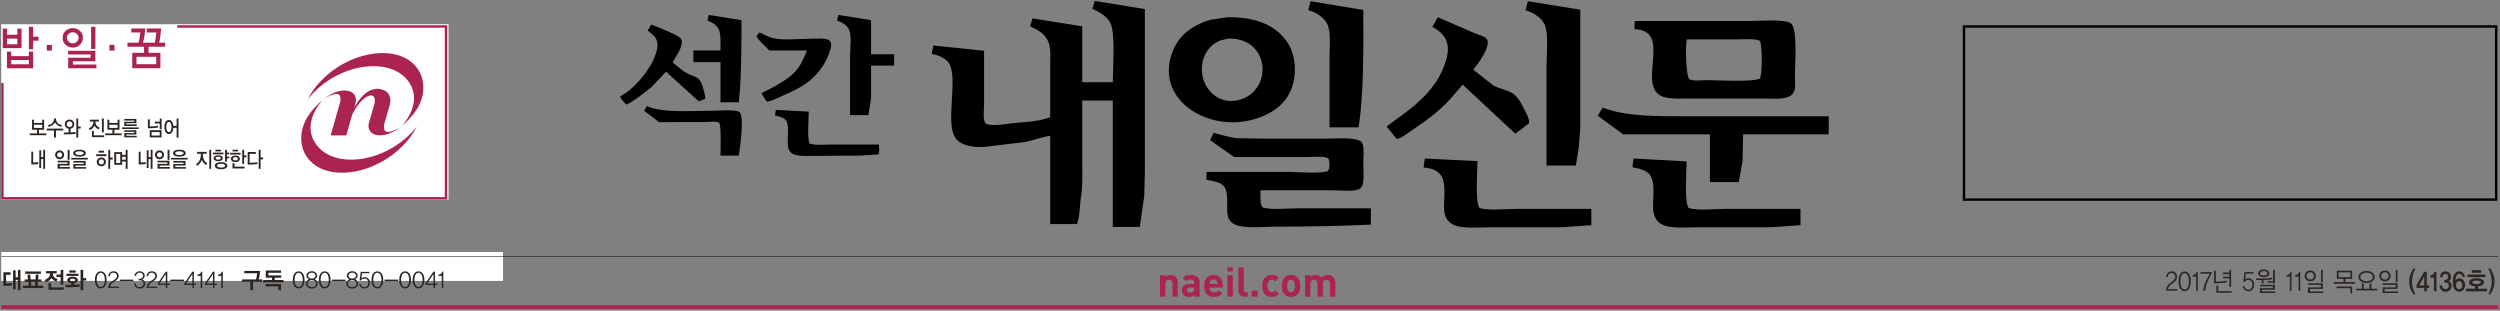 <?xml version="1.0" encoding="utf-8"?>
<!-- Generator: Adobe Illustrator 16.0.0, SVG Export Plug-In . SVG Version: 6.00 Build 0)  -->
<!DOCTYPE svg PUBLIC "-//W3C//DTD SVG 1.1//EN" "http://www.w3.org/Graphics/SVG/1.1/DTD/svg11.dtd">
<svg version="1.1" id="Layer_1" xmlns="http://www.w3.org/2000/svg" xmlns:xlink="http://www.w3.org/1999/xlink" x="0px" y="0px"
	 width="1030px" height="128px" viewBox="0 0 1030 128" enable-background="new 0 0 1030 128" xml:space="preserve">
<rect x="0" y="0" width="1030" height="128" fill="#808080" stroke="none"/>
<g>
	<defs>
		<rect id="SVGID_1_" x="-619" y="-532.55" width="2267.72" height="1190.55"/>
	</defs>
	<clipPath id="SVGID_2_">
		<use xlink:href="#SVGID_1_"  overflow="visible"/>
	</clipPath>
	<g clip-path="url(#SVGID_2_)">
		<defs>
			<rect id="SVGID_3_" x="-619" y="-532.55" width="2267.72" height="1190.55"/>
		</defs>
		<clipPath id="SVGID_4_">
			<use xlink:href="#SVGID_3_"  overflow="visible"/>
		</clipPath>
		<path clip-path="url(#SVGID_4_)" fill="#2C2623" d="M892.47,119.749c0.03-0.979,0.147-1.979,1.524-3.035l1.189-0.914
			c0.555-0.429,1.029-0.924,1.05-1.705c0.02-0.936-0.564-1.616-1.555-1.616c-1.03,0-1.535,0.802-1.545,1.693h-0.624
			c-0.021-1.155,0.732-2.376,2.208-2.376c1.437,0,2.268,1.066,2.219,2.299c-0.05,1.243-0.772,1.848-1.466,2.377l-1.159,0.88
			c-0.584,0.429-0.95,1.11-1.079,1.782h3.812v0.615H892.47z"/>
		<path clip-path="url(#SVGID_4_)" fill="#2C2623" d="M902.579,115.899c0,2.387-0.892,4.081-2.525,4.081s-2.505-1.694-2.505-4.081
			c0-2.365,0.871-4.061,2.505-4.061S902.579,113.534,902.579,115.899 M901.816,115.899c0-1.926-0.604-3.378-1.763-3.378
			c-1.139,0-1.753,1.452-1.753,3.378c0,1.947,0.614,3.399,1.753,3.399C901.213,119.299,901.816,117.847,901.816,115.899"/>
		<path clip-path="url(#SVGID_4_)" fill="#2C2623" d="M904.796,119.815v-5.83h-1.426v-0.595c0.386,0,0.723-0.11,1.089-0.385
			c0.268-0.22,0.476-0.605,0.495-1.013h0.505v7.822H904.796z"/>
		<path clip-path="url(#SVGID_4_)" fill="#2C2623" d="M911.202,112.764c-0.337,0.451-1.208,2.013-1.733,3.312
			c-0.564,1.396-0.931,2.903-0.931,3.772h-0.832c0.05-0.693,0.297-2.145,0.961-3.674c0.555-1.287,1.485-2.895,1.812-3.433h-3.883
			v-0.649h4.605V112.764z"/>
		<path clip-path="url(#SVGID_4_)" fill="#2C2623" d="M914.626,116.658c-1.029,0.044-2.397,0.044-2.466,0.044v-5.127h0.743v4.434
			c0.05,0,1.079,0.011,1.753-0.033c0.94-0.033,2.228-0.187,2.792-0.331v0.673C916.934,116.449,915.814,116.614,914.626,116.658
			 M913.15,120.608v-2.96h0.744v2.287h5.564v0.673H913.15z M918.498,118.165v-3.478h-2.684v-0.669h2.684v-1.057h-2.684v-0.672h2.684
			v-1.144h0.732v7.019H918.498z"/>
		<path clip-path="url(#SVGID_4_)" fill="#2C2623" d="M928.715,117.374c-0.05,1.705-1.169,2.65-2.327,2.65
			c-1.356,0-2.219-1.066-2.358-2.167h0.655c0.059,0.638,0.673,1.496,1.653,1.496c1.021,0,1.634-0.869,1.674-1.947
			c0.05-1.21-0.653-2.079-1.564-2.112c-0.872-0.033-1.367,0.462-1.614,0.858h-0.595l0.505-4.06h3.694v0.638l-3.14,0.011
			l-0.297,2.432c0.466-0.406,1.11-0.594,1.634-0.55C927.654,114.733,928.774,115.679,928.715,117.374"/>
		<path clip-path="url(#SVGID_4_)" fill="#2C2623" d="M932.556,115.36v1.507h-0.732v-1.496h-2.269v-0.638l3.357-0.022
			c1.02-0.022,2.822-0.187,3.258-0.286v0.66C935.517,115.206,933.615,115.36,932.556,115.36 M934.962,112.62
			c0,0.859-0.882,1.562-2.298,1.562s-2.307-0.693-2.307-1.562c0-0.847,0.901-1.595,2.307-1.595
			C934.08,111.025,934.962,111.764,934.962,112.62 M931.09,112.61c0,0.473,0.515,0.924,1.574,0.924c1.061,0,1.565-0.451,1.565-0.914
			c0-0.461-0.495-0.945-1.565-0.945C931.615,111.675,931.09,112.159,931.09,112.61 M931.12,120.718v-2.002h5.308v-0.737h-5.308
			v-0.649h6.109v2.002h-5.317v0.738h5.535v0.648H931.12z M936.517,116.867v-0.439h-2.347v-0.605h2.347v-4.676h0.743v5.721H936.517z"
			/>
		<path clip-path="url(#SVGID_4_)" fill="#2C2623" d="M943.435,119.815v-5.83h-1.426v-0.595c0.386,0,0.723-0.11,1.089-0.385
			c0.268-0.22,0.476-0.605,0.495-1.013h0.505v7.822H943.435z"/>
		<path clip-path="url(#SVGID_4_)" fill="#2C2623" d="M947.028,119.815v-5.83h-1.426v-0.595c0.386,0,0.723-0.11,1.089-0.385
			c0.268-0.22,0.476-0.605,0.495-1.013h0.505v7.822H947.028z"/>
		<path clip-path="url(#SVGID_4_)" fill="#2C2623" d="M954.138,113.677c0,1.299-1.021,2.233-2.317,2.233
			c-1.287,0-2.317-0.935-2.317-2.233c0-1.287,1.019-2.223,2.317-2.223C953.117,111.454,954.138,112.4,954.138,113.677
			 M951.82,112.181c-0.921,0-1.545,0.671-1.545,1.496s0.634,1.496,1.545,1.496c0.921,0,1.545-0.671,1.545-1.496
			C953.365,112.841,952.751,112.181,951.82,112.181 M950.869,120.718v-2.299h5.357v-1.045h-5.357v-0.628h6.12v2.3h-5.317v1.045
			h5.535v0.627H950.869z M956.247,111.146h0.731v5.115h-0.731V111.146z"/>
		<path clip-path="url(#SVGID_4_)" fill="#2C2623" d="M961.571,116.89v-0.683h3.98v-1.354h-2.792v-3.332h6.338v3.332h-2.793v1.354
			h3.981v0.683H961.571z M968.354,120.827v-2.101h-5.713v-0.683h6.457v2.783H968.354z M968.364,112.202h-4.872v1.97h4.872V112.202z"
			/>
		<path clip-path="url(#SVGID_4_)" fill="#2C2623" d="M970.679,119.64v-0.682h2.396v-2.168h0.763v2.168h2.426v-2.168h0.763v2.168
			h2.366v0.682H970.679z M975.036,116.57c-2.011,0-3.328-1.056-3.328-2.464c0-1.407,1.317-2.465,3.328-2.465
			c2.02,0,3.327,1.058,3.327,2.465C978.363,115.515,977.046,116.57,975.036,116.57 M975.036,112.346
			c-1.367,0-2.565,0.66-2.565,1.761c0,1.078,1.198,1.771,2.565,1.771c1.366,0,2.563-0.692,2.563-1.771
			C977.6,113.006,976.393,112.346,975.036,112.346"/>
		<path clip-path="url(#SVGID_4_)" fill="#2C2623" d="M984.927,113.677c0,1.299-1.021,2.233-2.317,2.233
			c-1.287,0-2.317-0.935-2.317-2.233c0-1.287,1.021-2.223,2.317-2.223S984.927,112.4,984.927,113.677 M982.609,112.181
			c-0.922,0-1.545,0.671-1.545,1.496s0.634,1.496,1.545,1.496c0.921,0,1.545-0.671,1.545-1.496
			C984.154,112.841,983.54,112.181,982.609,112.181 M981.658,120.718v-2.299h5.357v-1.045h-5.357v-0.628h6.12v2.3h-5.317v1.045
			h5.535v0.627H981.658z M987.036,111.146h0.731v5.115h-0.731V111.146z"/>
		<path clip-path="url(#SVGID_4_)" fill="#2C2623" d="M994.281,121.269c-0.684-1.156-1.713-2.916-1.713-5.293
			c0-2.365,1.029-4.158,1.713-5.312h0.871c-1.039,1.968-1.405,3.707-1.405,5.312c0,1.607,0.366,3.334,1.405,5.293H994.281z"/>
		<path clip-path="url(#SVGID_4_)" fill="#2C2623" d="M999.845,118.605v1.452h-1.039v-1.452h-3.169l0.01-1.298l3.138-5.336
			l1.061,0.011v5.589h0.94v1.034H999.845z M998.806,113.963l-0.06-0.021l-2.07,3.63h2.13V113.963z"/>
		<path clip-path="url(#SVGID_4_)" fill="#2C2623" d="M1002.785,120.014v-5.622l-1.506-0.011v-0.979
			c0.456,0,0.861-0.132,1.209-0.406c0.236-0.198,0.484-0.605,0.505-1.013h0.832l0.01,8.031H1002.785z"/>
		<path clip-path="url(#SVGID_4_)" fill="#2C2623" d="M1010.062,117.736c0,1.397-1.04,2.476-2.495,2.476
			c-1.406,0-2.466-1.165-2.446-2.597h1.01c0,0.759,0.516,1.519,1.427,1.519c0.842,0,1.347-0.639,1.356-1.408
			c0.01-0.616-0.406-1.067-0.882-1.232c-0.336-0.1-0.653-0.109-0.97-0.109v-1.023c0.355,0,0.723-0.045,0.97-0.176
			c0.427-0.231,0.684-0.605,0.684-1.145c0.01-0.605-0.406-1.211-1.169-1.211c-0.871,0-1.237,0.683-1.237,1.343h-1
			c-0.04-1.441,1.01-2.375,2.248-2.375c1.247,0,2.268,1.065,2.268,2.222c0,0.935-0.456,1.506-0.911,1.771
			C1009.627,116.251,1010.062,116.955,1010.062,117.736"/>
		<path clip-path="url(#SVGID_4_)" fill="#2C2623" d="M1015.616,117.472c0,1.529-1.04,2.729-2.407,2.729
			c-1.337,0-2.119-0.991-2.456-2.168c-0.307-1.067-0.276-3.08,0.109-4.235c0.406-1.221,1.198-2.002,2.396-2.002
			c1.259,0,2.18,1.155,2.309,2.288h-1c-0.08-0.517-0.535-1.255-1.317-1.255c-0.832,0-1.159,0.672-1.347,1.211
			c-0.188,0.518-0.218,1.023-0.208,1.363c0.426-0.45,0.94-0.702,1.684-0.682C1014.694,114.767,1015.616,115.987,1015.616,117.472
			 M1014.486,117.472c0-0.957-0.534-1.649-1.337-1.649c-0.782,0-1.308,0.692-1.308,1.649c0,0.98,0.525,1.662,1.308,1.662
			C1013.952,119.134,1014.486,118.452,1014.486,117.472"/>
		<path clip-path="url(#SVGID_4_)" fill="#2C2623" d="M1015.98,120.047v-1.111h3.743v-0.946c-1.456-0.121-2.456-0.715-2.456-1.672
			c0-1.078,1.308-1.694,3.07-1.694s3.069,0.638,3.069,1.694c0,0.957-1,1.551-2.456,1.672v0.946h3.744v1.111H1015.98z
			 M1016.644,113.094h7.368v1.089h-7.368V113.094z M1018.367,111.3h3.9v1.078h-3.9V111.3z M1020.338,115.603
			c-0.882,0-1.772,0.252-1.772,0.715c0,0.462,0.891,0.715,1.772,0.715c0.881,0,1.763-0.253,1.763-0.715
			C1022.101,115.854,1021.219,115.603,1020.338,115.603"/>
		<path clip-path="url(#SVGID_4_)" fill="#2C2623" d="M1027.763,115.976c0,2.377-1.021,4.137-1.714,5.293h-0.871
			c1.03-1.959,1.416-3.686,1.416-5.293c0-1.604-0.396-3.354-1.416-5.312h0.871C1026.741,111.817,1027.763,113.61,1027.763,115.976"
			/>
		<rect x="0.5" y="9.983" clip-path="url(#SVGID_4_)" fill="#FFFFFF" width="184.3" height="72.25"/>
		<polyline clip-path="url(#SVGID_4_)" fill="none" stroke="#AB2451" stroke-width="0.993" points="73.002,10.913 183.765,10.913 
			183.765,81.687 0.996,81.687 0.996,34.206 		"/>
		<path clip-path="url(#SVGID_4_)" fill="#AB2451" d="M8.884,19.819H1.147v-8.023h1.768v2.511h4.221v-2.511h1.748V19.819z
			 M13.656,28.118H2.855v-6.847h1.768v1.844h7.266v-1.844h1.767V28.118z M2.915,18.23h4.222v-2.335H2.915V18.23z M4.623,26.489
			h7.266v-1.765H4.623V26.489z M15.875,16.759h-2.219v3.55h-1.767V11.05h1.767v4.061h2.219V16.759z"/>
		<rect x="19.26" y="18.491" clip-path="url(#SVGID_4_)" fill="#AB2451" width="2.122" height="2.354"/>
		<path clip-path="url(#SVGID_4_)" fill="#AB2451" d="M32.895,18.486c-0.844,0.745-1.816,1.118-2.916,1.118
			c-1.086,0-2.055-0.369-2.906-1.109c-0.851-0.738-1.276-1.709-1.276-2.913c0-1.203,0.419-2.171,1.257-2.903
			c0.838-0.733,1.813-1.099,2.925-1.099c1.1,0,2.072,0.366,2.916,1.099c0.845,0.732,1.267,1.7,1.267,2.903
			C34.162,16.773,33.74,17.74,32.895,18.486 M31.648,13.944c-0.484-0.438-1.04-0.657-1.669-0.657c-0.628,0-1.188,0.222-1.679,0.667
			c-0.49,0.445-0.736,0.975-0.736,1.589c0,0.641,0.246,1.187,0.736,1.638c0.491,0.452,1.051,0.677,1.679,0.677
			c0.629,0,1.185-0.225,1.669-0.677c0.485-0.451,0.727-0.997,0.727-1.638C32.375,14.915,32.133,14.382,31.648,13.944 M28.075,28.118
			v-4.336h9.269v-1.334h-9.269v-1.53h11.213v4.335h-9.249v1.335h9.681v1.53H28.075z M39.307,20.153h-1.768v-9.102h1.768V20.153z"/>
		<rect x="45.063" y="18.491" clip-path="url(#SVGID_4_)" fill="#AB2451" width="2.122" height="2.354"/>
		<path clip-path="url(#SVGID_4_)" fill="#AB2451" d="M61.219,19.246v2.511h4.87v6.337H54.483v-6.337h4.85v-2.511H52.5v-1.668h4.615
			c0.104-0.418,0.228-1.033,0.372-1.844c0.144-0.81,0.256-1.595,0.335-2.354h-3.731v-1.647h5.773
			c-0.079,1.033-0.207,2.112-0.383,3.237c-0.177,1.124-0.37,1.994-0.58,2.608h4.91c0.065-0.405,0.16-1.006,0.285-1.804
			c0.124-0.798,0.226-1.596,0.304-2.394h-3.928v-1.647h5.931c-0.052,0.653-0.154,1.605-0.304,2.854
			c-0.151,1.249-0.325,2.246-0.521,2.991h2.475v1.668H61.219 M64.341,23.405h-8.11v3.041h8.11V23.405z"/>
		<path clip-path="url(#SVGID_4_)" fill="#2C2623" d="M19.079,55.707H12.26v-0.75h3.003v-1.499h-2.074v-4.161h0.778v1.357h3.414
			v-1.357h0.786v4.161h-2.1v1.499h3.012V55.707z M13.967,52.707h3.415v-1.303h-3.415V52.707z"/>
		<path clip-path="url(#SVGID_4_)" fill="#2C2623" d="M23.064,53.742v2.946h-0.803v-2.946h-3.012v-0.75h6.827v0.75H23.064
			 M21.639,51.55c-0.503,0.325-1.012,0.555-1.523,0.692l-0.474-0.616c1.084-0.232,1.79-0.618,2.118-1.161
			c0.327-0.54,0.491-0.951,0.491-1.231v-0.402h0.823v0.402c0,0.28,0.153,0.678,0.46,1.196c0.307,0.517,1.023,0.917,2.149,1.196
			l-0.474,0.616c-0.416-0.059-0.897-0.268-1.442-0.625c-0.546-0.357-0.917-0.774-1.114-1.25
			C22.481,50.831,22.142,51.227,21.639,51.55"/>
		<path clip-path="url(#SVGID_4_)" fill="#2C2623" d="M31.134,55.171c-0.238,0.03-0.639,0.066-1.202,0.111
			c-0.563,0.045-1.181,0.068-1.854,0.068h-1.779v-0.76h1.966v-1.535c-0.47-0.083-0.85-0.301-1.139-0.652
			c-0.289-0.351-0.434-0.762-0.434-1.232c0-0.529,0.182-0.982,0.545-1.357c0.364-0.375,0.835-0.562,1.413-0.562
			c0.571,0,1.041,0.204,1.407,0.611c0.367,0.409,0.55,0.846,0.55,1.317c0,0.459-0.143,0.862-0.429,1.214s-0.658,0.572-1.117,0.661
			v1.5c0.214,0,0.539-0.018,0.974-0.054s0.801-0.074,1.099-0.116V55.171 M29.829,51.171c0-0.315-0.102-0.588-0.308-0.817
			c-0.205-0.229-0.496-0.344-0.871-0.344c-0.382,0-0.672,0.115-0.871,0.344c-0.2,0.229-0.3,0.502-0.3,0.817s0.101,0.588,0.304,0.817
			s0.494,0.343,0.876,0.343c0.375,0,0.664-0.114,0.867-0.343C29.728,51.759,29.829,51.486,29.829,51.171 M31.447,48.832h0.778v3.286
			h1.009v0.803h-1.009v3.768h-0.778V48.832z"/>
		<path clip-path="url(#SVGID_4_)" fill="#2C2623" d="M40.61,53.331c-0.334-0.136-0.655-0.352-0.961-0.647
			c-0.307-0.294-0.562-0.605-0.764-0.933c-0.084,0.328-0.306,0.667-0.666,1.017c-0.361,0.352-0.729,0.622-1.104,0.813l-0.581-0.669
			c0.656-0.299,1.143-0.674,1.462-1.13c0.318-0.455,0.478-0.954,0.478-1.495v-0.223h-1.439v-0.75h3.718v0.75h-1.439v0.223
			c0,0.511,0.156,0.97,0.469,1.375c0.313,0.404,0.743,0.726,1.292,0.964L40.61,53.331 M37.866,56.51v-2.509h0.787v1.759h4.263v0.75
			H37.866z M42.763,54.518h-0.777v-5.687h0.777V54.518z"/>
		<path clip-path="url(#SVGID_4_)" fill="#2C2623" d="M50.14,55.707h-6.819v-0.75h3.003v-1.499H44.25v-4.161h0.778v1.357h3.414
			v-1.357h0.786v4.161h-2.1v1.499h3.012V55.707z M45.028,52.707h3.414v-1.303h-3.414V52.707z"/>
		<path clip-path="url(#SVGID_4_)" fill="#2C2623" d="M57.138,53.154H50.31v-0.679h6.828V53.154z M51.195,51.912v-1.758h4.147v-0.5
			h-4.147v-0.652h4.987v1.749h-4.156v0.51h4.308v0.651H51.195z M56.334,56.591h-5.139v-1.759h4.156v-0.5h-4.156V53.68h4.987v1.751
			h-4.156v0.508h4.308V56.591z"/>
		<path clip-path="url(#SVGID_4_)" fill="#2C2623" d="M65.095,52.527c-0.227,0.055-0.563,0.114-1.01,0.18
			c-0.447,0.064-0.93,0.103-1.448,0.116l-1.689,0.017v-3.678h0.769v2.928l0.929-0.018c0.459-0.012,0.915-0.045,1.367-0.102
			c0.453-0.057,0.814-0.115,1.082-0.174V52.527 M66.569,56.599h-4.87v-2.947h4.87V56.599z M62.467,55.849h3.325v-1.446h-3.325
			V55.849z M66.587,53.251H65.81v-2.384h-2.038v-0.75h2.038v-1.285h0.777V53.251z"/>
		<path clip-path="url(#SVGID_4_)" fill="#2C2623" d="M73.544,56.688h-0.777v-4.045h-1.332c-0.041,0.786-0.226,1.413-0.554,1.88
			c-0.328,0.468-0.759,0.7-1.295,0.7c-0.56,0-1.009-0.262-1.345-0.789c-0.337-0.527-0.505-1.231-0.505-2.112
			c0-0.887,0.168-1.592,0.505-2.116c0.336-0.523,0.785-0.786,1.345-0.786c0.512,0,0.931,0.217,1.255,0.652
			c0.325,0.435,0.517,1.024,0.577,1.768h1.349v-3.009h0.777V56.688 M70.676,52.313c0-0.565-0.094-1.058-0.282-1.477
			c-0.187-0.42-0.454-0.63-0.8-0.63c-0.345,0-0.614,0.212-0.804,0.634c-0.191,0.423-0.286,0.914-0.286,1.473
			c0,0.572,0.095,1.068,0.286,1.487c0.19,0.42,0.459,0.629,0.804,0.629c0.346,0,0.613-0.209,0.8-0.629
			C70.582,53.381,70.676,52.885,70.676,52.313"/>
		<path clip-path="url(#SVGID_4_)" fill="#2C2623" d="M15.072,67.651c-0.337,0.045-0.654,0.072-0.951,0.084l-1.225,0.019v-5.259
			h0.769v4.445l0.741-0.017c0.191-0.006,0.431-0.029,0.72-0.07c0.289-0.044,0.502-0.079,0.639-0.108v0.804
			C15.639,67.571,15.409,67.606,15.072,67.651 M17.829,69.584v-4.062h-0.884v3.706h-0.751v-7.322h0.751v2.822h0.884v-3.001h0.751
			v7.857H17.829z"/>
		<path clip-path="url(#SVGID_4_)" fill="#2C2623" d="M25.851,65.11c-0.373,0.34-0.8,0.51-1.283,0.51
			c-0.476,0-0.902-0.17-1.278-0.504c-0.375-0.338-0.563-0.779-0.563-1.326s0.185-0.988,0.555-1.321c0.369-0.334,0.798-0.5,1.286-0.5
			c0.483,0,0.91,0.166,1.283,0.5c0.372,0.333,0.558,0.774,0.558,1.321C26.409,64.332,26.223,64.772,25.851,65.11 M25.301,63.044
			c-0.214-0.198-0.459-0.299-0.733-0.299s-0.518,0.101-0.732,0.304c-0.215,0.202-0.322,0.444-0.322,0.723
			c0,0.291,0.107,0.54,0.322,0.745c0.214,0.207,0.458,0.308,0.732,0.308s0.519-0.101,0.733-0.308
			c0.215-0.205,0.322-0.454,0.322-0.745C25.623,63.487,25.516,63.244,25.301,63.044 M23.729,69.495v-1.974h4.075v-0.607h-4.075
			V66.22h4.933v1.971h-4.058v0.607h4.245v0.697H23.729z M28.671,65.87h-0.778v-4.143h0.778V65.87z"/>
		<path clip-path="url(#SVGID_4_)" fill="#2C2623" d="M36.171,65.735h-6.828v-0.687h6.828V65.735z M32.757,61.665
			c0.864,0,1.517,0.139,1.958,0.415c0.441,0.277,0.661,0.615,0.661,1.013c0,0.418-0.22,0.76-0.661,1.027
			c-0.441,0.27-1.094,0.402-1.958,0.402c-0.857,0-1.51-0.132-1.956-0.397c-0.447-0.265-0.671-0.605-0.671-1.022
			c0-0.411,0.224-0.754,0.671-1.027C31.247,61.803,31.9,61.665,32.757,61.665 M35.457,69.495h-5.229v-1.938h4.227v-0.57h-4.227
			v-0.67h5.058v1.892h-4.235v0.608h4.406V69.495z M34.5,63.103c0-0.221-0.156-0.403-0.469-0.549
			c-0.313-0.147-0.74-0.219-1.282-0.219c-0.554,0-0.984,0.071-1.287,0.214c-0.304,0.143-0.456,0.325-0.456,0.544
			c0,0.221,0.158,0.405,0.473,0.554c0.316,0.15,0.748,0.223,1.296,0.223c0.537,0,0.958-0.073,1.265-0.223
			C34.347,63.498,34.5,63.317,34.5,63.103"/>
		<path clip-path="url(#SVGID_4_)" fill="#2C2623" d="M43.872,64.325h-4.263v-0.768h4.263V64.325z M43.631,66.683
			c0,0.465-0.174,0.887-0.523,1.264c-0.348,0.377-0.8,0.566-1.354,0.566c-0.56,0-1.016-0.186-1.367-0.558
			c-0.352-0.372-0.528-0.796-0.528-1.272c0-0.482,0.176-0.902,0.528-1.263c0.351-0.359,0.81-0.541,1.376-0.541
			c0.548,0,0.997,0.182,1.345,0.536C43.457,65.772,43.631,66.194,43.631,66.683 M42.871,62.862h-2.252v-0.75h2.252V62.862z
			 M42.835,66.692c0-0.287-0.093-0.535-0.281-0.746c-0.188-0.211-0.451-0.317-0.791-0.317c-0.345,0-0.612,0.108-0.8,0.321
			c-0.187,0.215-0.281,0.462-0.281,0.742c0,0.273,0.094,0.518,0.281,0.731c0.188,0.214,0.455,0.322,0.8,0.322
			c0.34,0,0.604-0.108,0.791-0.322C42.742,67.21,42.835,66.966,42.835,66.692 M44.623,61.728H45.4v3.187h1.028v0.813H45.4v3.856
			h-0.777V61.728z"/>
		<path clip-path="url(#SVGID_4_)" fill="#2C2623" d="M50.324,63.815h1.465v-2.088h0.778v7.857h-0.778v-3.036h-1.465v1.357H47.08
			v-5.222h3.244V63.815z M47.857,67.155h1.689v-3.723h-1.689V67.155z M50.324,65.798h1.465v-1.232h-1.465V65.798z"/>
		<path clip-path="url(#SVGID_4_)" fill="#2C2623" d="M59.335,67.651c-0.337,0.045-0.654,0.072-0.952,0.084l-1.224,0.019v-5.259
			h0.768v4.445l0.742-0.017c0.191-0.006,0.431-0.029,0.72-0.07c0.289-0.044,0.502-0.079,0.639-0.108v0.804
			C59.902,67.571,59.672,67.606,59.335,67.651 M62.092,69.584v-4.062h-0.884v3.706h-0.751v-7.322h0.751v2.822h0.884v-3.001h0.751
			v7.857H62.092z"/>
		<path clip-path="url(#SVGID_4_)" fill="#2C2623" d="M67.007,65.11c-0.373,0.34-0.8,0.51-1.283,0.51
			c-0.476,0-0.903-0.17-1.278-0.504c-0.375-0.338-0.563-0.779-0.563-1.326s0.185-0.988,0.554-1.321c0.37-0.334,0.799-0.5,1.287-0.5
			c0.483,0,0.91,0.166,1.283,0.5c0.372,0.333,0.558,0.774,0.558,1.321C67.565,64.332,67.379,64.772,67.007,65.11 M66.457,63.044
			c-0.214-0.198-0.459-0.299-0.733-0.299s-0.519,0.101-0.733,0.304c-0.214,0.202-0.321,0.444-0.321,0.723
			c0,0.291,0.107,0.54,0.321,0.745c0.214,0.207,0.459,0.308,0.733,0.308s0.519-0.101,0.733-0.308
			c0.214-0.205,0.322-0.454,0.322-0.745C66.779,63.487,66.671,63.244,66.457,63.044 M64.884,69.495v-1.974h4.075v-0.607h-4.075
			V66.22h4.933v1.971H65.76v0.607h4.245v0.697H64.884z M69.826,65.87h-0.777v-4.143h0.777V65.87z"/>
		<path clip-path="url(#SVGID_4_)" fill="#2C2623" d="M77.328,65.735H70.5v-0.687h6.828V65.735z M73.914,61.665
			c0.864,0,1.517,0.139,1.957,0.415c0.441,0.277,0.662,0.615,0.662,1.013c0,0.418-0.221,0.76-0.662,1.027
			c-0.44,0.27-1.093,0.402-1.957,0.402c-0.858,0-1.51-0.132-1.957-0.397c-0.447-0.265-0.67-0.605-0.67-1.022
			c0-0.411,0.223-0.754,0.67-1.027C72.404,61.803,73.056,61.665,73.914,61.665 M76.613,69.495h-5.228v-1.938h4.227v-0.57h-4.227
			v-0.67h5.058v1.892h-4.236v0.608h4.406V69.495z M75.657,63.103c0-0.221-0.157-0.403-0.469-0.549
			c-0.313-0.147-0.741-0.219-1.283-0.219c-0.554,0-0.983,0.071-1.287,0.214c-0.304,0.143-0.455,0.325-0.455,0.544
			c0,0.221,0.158,0.405,0.473,0.554c0.316,0.15,0.748,0.223,1.296,0.223c0.536,0,0.958-0.073,1.264-0.223
			C75.503,63.498,75.657,63.317,75.657,63.103"/>
		<path clip-path="url(#SVGID_4_)" fill="#2C2623" d="M84.867,68.021c-0.304-0.226-0.638-0.55-1.002-0.968
			c-0.363-0.421-0.595-0.832-0.696-1.236c-0.143,0.523-0.393,0.995-0.747,1.418c-0.354,0.422-0.707,0.766-1.059,1.027l-0.643-0.607
			c0.786-0.512,1.319-1.1,1.599-1.764c0.28-0.663,0.421-1.318,0.421-1.968v-0.59h-1.547v-0.776h3.968v0.776h-1.554v0.59
			c0,0.63,0.133,1.251,0.402,1.86c0.268,0.612,0.729,1.127,1.385,1.551L84.867,68.021 M87.011,69.584h-0.777v-7.857h0.777V69.584z"
			/>
		<path clip-path="url(#SVGID_4_)" fill="#2C2623" d="M92.049,63.59h-4.325v-0.705h4.325V63.59z M89.887,66.422
			c-0.543,0-0.991-0.118-1.345-0.358c-0.355-0.236-0.532-0.531-0.532-0.883c0-0.351,0.177-0.642,0.532-0.875
			c0.354-0.232,0.809-0.348,1.363-0.348c0.566,0,1.018,0.114,1.358,0.343c0.339,0.229,0.509,0.521,0.509,0.871
			c0,0.356-0.171,0.655-0.514,0.892C90.916,66.304,90.459,66.422,89.887,66.422 M91.093,69.726c-0.84,0-1.481-0.142-1.921-0.425
			c-0.441-0.282-0.662-0.633-0.662-1.049c0-0.423,0.222-0.769,0.666-1.036c0.444-0.268,1.086-0.402,1.926-0.402
			c0.852,0,1.494,0.139,1.926,0.412c0.432,0.274,0.648,0.621,0.648,1.045c0,0.422-0.218,0.771-0.652,1.045
			C92.588,69.588,91.946,69.726,91.093,69.726 M91.031,62.387h-2.279v-0.706h2.279V62.387z M90.968,65.172
			c0-0.185-0.097-0.332-0.29-0.438c-0.194-0.106-0.452-0.16-0.773-0.16c-0.328,0-0.59,0.054-0.787,0.16
			c-0.197,0.107-0.295,0.256-0.295,0.447c0,0.184,0.097,0.328,0.291,0.434c0.193,0.104,0.457,0.156,0.791,0.156
			c0.321,0,0.579-0.054,0.773-0.162C90.871,65.503,90.968,65.356,90.968,65.172 M92.81,68.261c0-0.25-0.157-0.441-0.47-0.576
			c-0.313-0.134-0.728-0.201-1.247-0.201c-0.524,0-0.943,0.066-1.256,0.197c-0.312,0.131-0.468,0.321-0.468,0.571
			c0,0.237,0.157,0.431,0.473,0.576c0.315,0.146,0.736,0.218,1.26,0.218c0.506,0,0.917-0.07,1.233-0.214
			C92.652,68.688,92.81,68.5,92.81,68.261 M94.462,65.271h-0.965v1.375h-0.768v-4.929h0.768v1.153h0.965v0.721h-0.965v0.948h0.965
			V65.271z"/>
		<path clip-path="url(#SVGID_4_)" fill="#2C2623" d="M99.131,63.664h-4.325v-0.714h4.325V63.664z M96.96,66.788
			c-0.561,0-1.01-0.137-1.35-0.411c-0.339-0.274-0.509-0.588-0.509-0.946c0-0.381,0.17-0.699,0.509-0.955
			c0.34-0.256,0.792-0.385,1.359-0.385c0.589,0,1.048,0.129,1.376,0.385c0.328,0.256,0.491,0.574,0.491,0.955
			c0,0.364-0.164,0.68-0.495,0.95C98.01,66.653,97.55,66.788,96.96,66.788 M100.775,69.396h-4.977v-2.17h0.823v1.428h4.154V69.396z
			 M98.103,62.387h-2.279v-0.706h2.279V62.387z M97.997,65.422c0-0.202-0.087-0.368-0.259-0.5c-0.174-0.131-0.427-0.197-0.761-0.197
			c-0.333,0-0.588,0.066-0.764,0.197c-0.175,0.131-0.263,0.297-0.263,0.5c0,0.196,0.086,0.358,0.259,0.487
			c0.173,0.128,0.429,0.191,0.768,0.191c0.334,0,0.587-0.062,0.761-0.188C97.91,65.789,97.997,65.624,97.997,65.422 M101.545,64.815
			h-0.975v2.723h-0.769v-5.821h0.769v2.321h0.975V64.815z"/>
		<path clip-path="url(#SVGID_4_)" fill="#2C2623" d="M105.231,67.692c-0.447,0.06-0.935,0.092-1.466,0.098
			c-0.423,0.012-0.992,0.018-1.707,0.018v-5.187h3.344v0.759h-2.565v3.661c0.523,0,0.934-0.004,1.232-0.011
			c0.352-0.01,0.745-0.041,1.18-0.088s0.703-0.084,0.804-0.107v0.74C105.952,67.595,105.678,67.633,105.231,67.692 M107.367,61.728
			v3.143h1.028v0.784h-1.028v3.93h-0.778v-7.857H107.367z"/>
		<path clip-path="url(#SVGID_4_)" fill="#AB2451" d="M132.939,41.193c-2.554,2.115-4.686,4.459-6.225,6.945
			c-2.159,3.482-2.499,6.857-2.499,6.857c-0.529,4.72,0.883,9.115,4.527,12.218c4.372,3.718,10.958,4.752,17.938,3.367
			c6.902-1.371,13.933-5.067,19.344-10.583c2.488-2.535,4.38-5.212,5.705-7.885c-0.783,1.014-1.655,2.016-2.623,2.996
			c-5.231,5.296-12.083,8.831-18.844,10.126c-6.838,1.314-13.329,0.296-17.695-3.296c-2.212-1.82-3.627-4.104-4.296-6.64
			c0,0-1.992-5.893,3.905-13.211L132.939,41.193"/>
		<path clip-path="url(#SVGID_4_)" fill="#AB2451" d="M165.594,51.837c2.552-2.115,4.682-4.457,6.223-6.947
			c2.155-3.48,2.497-6.853,2.497-6.853c0.529-4.721-0.881-9.115-4.526-12.216c-4.373-3.721-10.959-4.758-17.937-3.371
			c-6.904,1.373-13.937,5.067-19.344,10.584c-2.488,2.534-4.384,5.214-5.707,7.884c0.783-1.013,1.655-2.016,2.623-2.997
			c5.231-5.294,12.081-8.829,18.846-10.125c6.834-1.312,13.329-0.295,17.695,3.296c2.209,1.821,3.625,4.103,4.296,6.642
			c0,0,1.99,5.891-3.906,13.21L165.594,51.837"/>
		<path clip-path="url(#SVGID_4_)" fill="#AB2451" d="M160.518,54.317c-3.405,0.542-2.1-3.608-2.1-3.608l2.112-7.282
			c1.292-4.741-1.986-6.111-1.986-6.111c-6.629-3.166-11.377,4.712-12.604,7.034l0.57-1.996c0.869-3.588-2.232-4.667-2.232-4.667
			c-5.313-1.873-11.339,3.506-11.339,3.506c2.013-1.731,5.037-2.445,5.037-2.445c3.406-0.543,2.099,3.606,2.099,3.606l-3.843,13.425
			h6.438l2.466-8.625c3.862-7.715,7.568-7.856,7.568-7.856c2.763,0.03,1.387,4.129,1.387,4.129l-2.11,7.282
			c-0.867,3.584,2.234,4.663,2.234,4.663c5.31,1.876,11.341-3.504,11.341-3.504C163.537,53.6,160.518,54.317,160.518,54.317"/>
		<rect x="0.5" y="103.833" clip-path="url(#SVGID_4_)" fill="#FFFFFF" width="206.75" height="11.9"/>
		<path clip-path="url(#SVGID_4_)" fill="#2C2623" d="M2.876,117.758l-1.482,0.009v-5.599h2.984v1.036H2.496v3.527h0.837
			c0.599-0.01,1.292-0.076,1.568-0.115v1.009C4.635,117.663,4.036,117.748,2.876,117.758 M7.373,119.563v-4.268H6.441v3.888H5.376
			v-7.796h1.065v2.853h0.932v-3.042h1.064v8.365H7.373z"/>
		<path clip-path="url(#SVGID_4_)" fill="#2C2623" d="M9.43,118.671v-0.961h2.291v-1.645h-1.578v-0.951h1.359l-0.161-1.986h1.131
			l0.133,1.986h2.015l0.143-1.986h1.112l-0.152,1.986h1.35v0.951h-1.511v1.645h2.233v0.961H9.43z M10.352,111.845h6.521v0.96h-6.521
			V111.845z M14.458,116.065h-1.635v1.645h1.635V116.065z"/>
		<path clip-path="url(#SVGID_4_)" fill="#2C2623" d="M18.978,112.653v-0.979h4.393v0.979h-1.617v0.123
			c0,0.675,0.305,1.227,0.77,1.616c0.485,0.399,0.799,0.561,1.265,0.713l-0.666,0.855c-0.323-0.114-0.608-0.247-1.074-0.58
			c-0.352-0.257-0.618-0.522-0.875-0.817c-0.18,0.323-0.465,0.646-0.864,0.96c-0.447,0.353-0.866,0.552-1.179,0.704l-0.789-0.828
			c0.475-0.199,0.969-0.475,1.511-0.94c0.447-0.39,0.732-0.998,0.732-1.683v-0.123H18.978z M19.957,119.374v-2.729h1.103v1.768h5.2
			v0.961H19.957z M24.977,117.244v-3.128h-1.673v-1.008h1.673v-1.91h1.103v6.046H24.977z"/>
		<path clip-path="url(#SVGID_4_)" fill="#2C2623" d="M28.831,118.348h-1.854v-0.979h2.367v-0.646
			c-0.951-0.153-1.645-0.677-1.645-1.342c0-0.778,0.961-1.388,2.197-1.388c1.33,0,2.195,0.617,2.195,1.388
			c0,0.638-0.656,1.16-1.559,1.312v0.637c0.305,0,1.692-0.094,2.32-0.18v0.979C32.071,118.225,30.522,118.348,28.831,118.348
			 M27.347,112.776h5.038v0.922h-5.038V112.776z M28.517,111.407h2.681v0.895h-2.681V111.407z M29.896,114.82
			c-0.59,0-1.065,0.238-1.065,0.561c0,0.323,0.475,0.532,1.065,0.532c0.608,0,1.092-0.209,1.092-0.532
			C30.987,115.059,30.542,114.82,29.896,114.82 M34.296,115.581v3.982h-1.103v-8.365h1.103v3.394h1.198v0.989H34.296z"/>
		<path clip-path="url(#SVGID_4_)" fill="#2C2623" d="M43.927,115.306c0,2.063-0.856,3.526-2.424,3.526s-2.405-1.463-2.405-3.526
			c0-2.045,0.837-3.508,2.405-3.508S43.927,113.261,43.927,115.306 M43.195,115.306c0-1.664-0.58-2.919-1.692-2.919
			c-1.093,0-1.683,1.255-1.683,2.919c0,1.682,0.59,2.938,1.683,2.938C42.615,118.243,43.195,116.987,43.195,115.306"/>
		<path clip-path="url(#SVGID_4_)" fill="#2C2623" d="M44.589,118.632c0.028-0.846,0.143-1.711,1.464-2.623l1.141-0.789
			c0.532-0.371,0.988-0.799,1.007-1.474c0.019-0.808-0.542-1.397-1.492-1.397c-0.989,0-1.474,0.693-1.483,1.464h-0.599
			c-0.019-0.998,0.704-2.054,2.12-2.054c1.378,0,2.177,0.922,2.129,1.987c-0.047,1.074-0.741,1.597-1.407,2.054l-1.112,0.76
			c-0.56,0.371-0.913,0.961-1.036,1.54h3.66v0.532H44.589z"/>
		<rect x="49.33" y="115.2" clip-path="url(#SVGID_4_)" fill="#2C2623" width="5.599" height="0.59"/>
		<path clip-path="url(#SVGID_4_)" fill="#2C2623" d="M59.868,116.835c-0.01,1.17-0.941,2.045-2.32,2.045
			c-1.349,0-2.319-0.971-2.3-2.13h0.618c0,0.731,0.561,1.54,1.701,1.54c0.932,0,1.588-0.637,1.588-1.464
			c0-0.722-0.618-1.208-1.112-1.312c-0.342-0.058-0.666-0.066-0.942-0.066v-0.562c0.286,0,0.638,0.01,0.942-0.085
			c0.541-0.191,0.893-0.6,0.903-1.217c0.019-0.704-0.561-1.256-1.417-1.256c-0.998,0-1.435,0.666-1.435,1.322h-0.618
			c-0.038-1.037,0.827-1.893,2.082-1.893c1.131,0,2.072,0.837,2.063,1.816c0,0.855-0.523,1.34-0.97,1.539
			C59.345,115.467,59.877,116.075,59.868,116.835"/>
		<path clip-path="url(#SVGID_4_)" fill="#2C2623" d="M60.388,118.632c0.028-0.846,0.143-1.711,1.464-2.623l1.14-0.789
			c0.533-0.371,0.989-0.799,1.008-1.474c0.019-0.808-0.542-1.397-1.492-1.397c-0.989,0-1.474,0.693-1.483,1.464h-0.599
			c-0.019-0.998,0.704-2.054,2.12-2.054c1.378,0,2.177,0.922,2.129,1.987c-0.047,1.074-0.741,1.597-1.407,2.054l-1.112,0.76
			c-0.56,0.371-0.913,0.961-1.036,1.54h3.66v0.532H60.388z"/>
		<path clip-path="url(#SVGID_4_)" fill="#2C2623" d="M68.93,117.396v1.292h-0.627v-1.292h-3.26v-0.713l3.251-4.763h0.636v4.934
			h1.027v0.542H68.93z M68.303,113.005l-0.047-0.02l-2.596,3.869h2.643V113.005z"/>
		<rect x="70.163" y="115.2" clip-path="url(#SVGID_4_)" fill="#2C2623" width="5.599" height="0.59"/>
		<path clip-path="url(#SVGID_4_)" fill="#2C2623" d="M79.883,117.396v1.292h-0.627v-1.292h-3.26v-0.713l3.251-4.763h0.636v4.934
			h1.027v0.542H79.883z M79.256,113.005l-0.047-0.02l-2.596,3.869h2.643V113.005z"/>
		<path clip-path="url(#SVGID_4_)" fill="#2C2623" d="M82.685,118.688v-5.037h-1.369v-0.514c0.371,0,0.694-0.095,1.046-0.333
			c0.257-0.19,0.456-0.522,0.475-0.874h0.485v6.758H82.685z"/>
		<path clip-path="url(#SVGID_4_)" fill="#2C2623" d="M88.367,117.396v1.292H87.74v-1.292h-3.26v-0.713l3.251-4.763h0.636v4.934
			h1.027v0.542H88.367z M87.74,113.005l-0.047-0.02l-2.596,3.869h2.643V113.005z"/>
		<path clip-path="url(#SVGID_4_)" fill="#2C2623" d="M91.168,118.688v-5.037h-1.369v-0.514c0.371,0,0.694-0.095,1.046-0.333
			c0.257-0.19,0.456-0.522,0.475-0.874h0.485v6.758H91.168z"/>
		<path clip-path="url(#SVGID_4_)" fill="#2C2623" d="M104.251,116.075v3.488h-1.131v-3.488h-3.413v-0.961h5.771
			c0.151-0.455,0.389-1.644,0.446-2.527h-5.285v-0.961h6.55c0,0.285-0.143,1.379-0.248,1.986c-0.104,0.619-0.266,1.227-0.332,1.502
			h1.464v0.961H104.251z"/>
		<path clip-path="url(#SVGID_4_)" fill="#2C2623" d="M108.447,116.322v-0.96h3.613v-0.932h-2.567v-2.994h6.284v0.959h-5.181v1.074
			h5.276v0.961h-2.681v0.932h3.622v0.96H108.447z M114.674,119.563v-1.578h-5.276v-0.969h6.379v2.547H114.674z"/>
		<path clip-path="url(#SVGID_4_)" fill="#2C2623" d="M125.465,115.306c0,2.063-0.856,3.526-2.424,3.526
			c-1.569,0-2.406-1.463-2.406-3.526c0-2.045,0.837-3.508,2.406-3.508C124.609,111.798,125.465,113.261,125.465,115.306
			 M124.733,115.306c0-1.664-0.58-2.919-1.692-2.919c-1.094,0-1.683,1.255-1.683,2.919c0,1.682,0.589,2.938,1.683,2.938
			C124.153,118.243,124.733,116.987,124.733,115.306"/>
		<path clip-path="url(#SVGID_4_)" fill="#2C2623" d="M130.918,116.854c0,1.112-1.055,2.044-2.453,2.044
			c-1.416,0-2.452-0.932-2.452-2.044c0-0.742,0.542-1.406,1.216-1.759c-0.541-0.323-0.979-0.874-0.979-1.521
			c0-0.998,0.904-1.835,2.215-1.835c1.274,0,2.206,0.837,2.206,1.835c0,0.646-0.447,1.197-0.989,1.512
			C130.357,115.448,130.918,116.112,130.918,116.854 M130.224,116.854c0-0.799-0.665-1.426-1.759-1.426
			c-1.121,0-1.777,0.627-1.777,1.426s0.656,1.445,1.777,1.445C129.559,118.3,130.224,117.653,130.224,116.854 M129.996,113.565
			c0-0.675-0.542-1.236-1.531-1.236c-1.064,0-1.53,0.562-1.53,1.236c0,0.656,0.466,1.207,1.53,1.207
			C129.454,114.772,129.996,114.222,129.996,113.565"/>
		<path clip-path="url(#SVGID_4_)" fill="#2C2623" d="M136.2,115.306c0,2.063-0.856,3.526-2.424,3.526s-2.405-1.463-2.405-3.526
			c0-2.045,0.837-3.508,2.405-3.508S136.2,113.261,136.2,115.306 M135.468,115.306c0-1.664-0.58-2.919-1.692-2.919
			c-1.093,0-1.683,1.255-1.683,2.919c0,1.682,0.59,2.938,1.683,2.938C134.888,118.243,135.468,116.987,135.468,115.306"/>
		<rect x="136.757" y="115.2" clip-path="url(#SVGID_4_)" fill="#2C2623" width="5.599" height="0.59"/>
		<path clip-path="url(#SVGID_4_)" fill="#2C2623" d="M147.571,116.854c0,1.112-1.055,2.044-2.453,2.044
			c-1.416,0-2.452-0.932-2.452-2.044c0-0.742,0.542-1.406,1.216-1.759c-0.541-0.323-0.979-0.874-0.979-1.521
			c0-0.998,0.904-1.835,2.215-1.835c1.274,0,2.206,0.837,2.206,1.835c0,0.646-0.447,1.197-0.989,1.512
			C147.01,115.448,147.571,116.112,147.571,116.854 M146.877,116.854c0-0.799-0.665-1.426-1.759-1.426
			c-1.121,0-1.777,0.627-1.777,1.426s0.656,1.445,1.777,1.445C146.212,118.3,146.877,117.653,146.877,116.854 M146.649,113.565
			c0-0.675-0.542-1.236-1.531-1.236c-1.064,0-1.53,0.562-1.53,1.236c0,0.656,0.466,1.207,1.53,1.207
			C146.107,114.772,146.649,114.222,146.649,113.565"/>
		<path clip-path="url(#SVGID_4_)" fill="#2C2623" d="M152.435,116.579c-0.047,1.473-1.122,2.291-2.234,2.291
			c-1.302,0-2.129-0.922-2.263-1.873h0.628c0.057,0.551,0.646,1.293,1.587,1.293c0.98,0,1.569-0.751,1.607-1.683
			c0.048-1.046-0.627-1.797-1.502-1.825c-0.837-0.029-1.312,0.399-1.55,0.741h-0.57l0.485-3.508h3.546v0.552l-3.014,0.01
			l-0.285,2.101c0.447-0.353,1.065-0.514,1.569-0.476C151.418,114.298,152.492,115.114,152.435,116.579"/>
		<path clip-path="url(#SVGID_4_)" fill="#2C2623" d="M157.888,115.306c0,2.063-0.856,3.526-2.424,3.526
			c-1.568,0-2.405-1.463-2.405-3.526c0-2.045,0.837-3.508,2.405-3.508C157.032,111.798,157.888,113.261,157.888,115.306
			 M157.156,115.306c0-1.664-0.58-2.919-1.692-2.919c-1.093,0-1.683,1.255-1.683,2.919c0,1.682,0.59,2.938,1.683,2.938
			C156.576,118.243,157.156,116.987,157.156,115.306"/>
		<rect x="158.445" y="115.2" clip-path="url(#SVGID_4_)" fill="#2C2623" width="5.599" height="0.59"/>
		<path clip-path="url(#SVGID_4_)" fill="#2C2623" d="M169.326,115.306c0,2.063-0.856,3.526-2.424,3.526
			c-1.568,0-2.405-1.463-2.405-3.526c0-2.045,0.837-3.508,2.405-3.508C168.47,111.798,169.326,113.261,169.326,115.306
			 M168.594,115.306c0-1.664-0.58-2.919-1.692-2.919c-1.093,0-1.683,1.255-1.683,2.919c0,1.682,0.59,2.938,1.683,2.938
			C168.014,118.243,168.594,116.987,168.594,115.306"/>
		<path clip-path="url(#SVGID_4_)" fill="#2C2623" d="M174.845,115.306c0,2.063-0.856,3.526-2.424,3.526s-2.405-1.463-2.405-3.526
			c0-2.045,0.837-3.508,2.405-3.508S174.845,113.261,174.845,115.306 M174.113,115.306c0-1.664-0.58-2.919-1.692-2.919
			c-1.093,0-1.683,1.255-1.683,2.919c0,1.682,0.59,2.938,1.683,2.938C173.533,118.243,174.113,116.987,174.113,115.306"/>
		<path clip-path="url(#SVGID_4_)" fill="#2C2623" d="M179.205,117.396v1.292h-0.627v-1.292h-3.26v-0.713l3.251-4.763h0.636v4.934
			h1.027v0.542H179.205z M178.578,113.005l-0.047-0.02l-2.596,3.869h2.643V113.005z"/>
		<path clip-path="url(#SVGID_4_)" fill="#2C2623" d="M182.006,118.688v-5.037h-1.369v-0.514c0.371,0,0.694-0.095,1.046-0.333
			c0.257-0.19,0.456-0.522,0.475-0.874h0.485v6.758H182.006z"/>
		
			<rect x="809.167" y="10.913" clip-path="url(#SVGID_4_)" fill="none" stroke="#000000" stroke-miterlimit="10" width="219.265" height="71.32"/>
		<path clip-path="url(#SVGID_4_)" fill-rule="evenodd" clip-rule="evenodd" d="M450.08,3.625c3.118,1.492,6.177,3.038,7.56,6.24
			c1.874,4.339,0.885,17.773,0.84,24h-12.6v-23.04c-6.839-1.08-13.681-2.16-20.52-3.24c-0.32,1.08-0.64,2.16-0.96,3.24
			c3.255,1.468,6.203,3.132,7.561,6.48c1.076,2.652,0.72,6.933,0.72,10.56v20.4c-5.56,2.223-12.497,1.935-19.439,3
			c-1.968,0.302-6.211,0.505-7.201-0.48c-1.195-1.189-0.6-5.686-0.6-7.92v-21.96c-6.959-0.72-13.92-1.44-20.88-2.16
			c-0.24,1.16-0.48,2.32-0.72,3.48c3.057,0.488,6.488,2.05,7.56,4.56c3.02,7.07-1.759,23.507,2.04,29.76
			c2.138,3.519,8.278,4.697,14.4,3.72c4.92-0.6,9.841-1.2,14.76-1.8c3.378-0.74,6.86-2.085,10.08-2.52v36.361h11.04
			c1.266-3.343,1.016-7.329,1.68-11.401c0.748-4.584,0.481-10.053,0.48-15.24v-24.24h12.6v52.08h11.16
			c0.495-3.93,1.117-8.492,1.8-12.84l0.24-9.479V3.745c-6.879-1.12-13.76-2.24-20.64-3.36C450.72,1.465,450.399,2.545,450.08,3.625
			 M547.04,10.345c1.356,3.283,0.72,9.164,0.72,13.56v28.56h12c2.132-14.017,1.968-31.743,1.92-48.36
			c-7.239-1.2-14.48-2.4-21.72-3.6c-0.32,1.2-0.64,2.4-0.96,3.6v0.12C542.264,4.94,545.856,7.48,547.04,10.345 M636.44,10.225
			c1.628,3.767,0.72,12.729,0.72,17.88v40.081h12.12c0.399-2.56,0.8-5.121,1.2-7.681c0.199-2.519,0.399-5.041,0.6-7.56V3.985
			c-7.199-1.16-14.4-2.32-21.6-3.48c-0.32,1.24-0.641,2.48-0.961,3.72C631.748,5.204,635.165,7.274,636.44,10.225 M296.84,42.145
			h7.56c1.033-9.957,1.117-22.35,1.08-33.84c-4.479-0.72-8.96-1.44-13.44-2.16c-0.2,0.76-0.4,1.52-0.6,2.28
			c5.608,2.257,5.518,4.602,5.4,12.36h-11.16v4.8h11.16V42.145z M358.88,8.305c-4.479-0.72-8.96-1.44-13.44-2.16
			c-0.199,0.76-0.4,1.52-0.6,2.28c2.062,0.847,4.212,1.89,5.04,3.96c1.054,2.635,0.361,7.62,0.361,10.92v24.12h7.559
			c0.36-2.32,0.72-4.64,1.08-6.96v-13.44h9.48v-4.68h-9.48V8.305z M516.8,49.105c9.164-2.693,16.682-8.705,16.681-20.52
			c-0.001-4.22-0.935-7.508-2.521-10.2c-4.488-7.618-12.896-11.449-25.2-11.28c-2.399,0.36-4.8,0.72-7.2,1.08
			c-6.922,2.038-12.437,5.976-15.12,12.24C474.851,40.478,497.241,54.853,516.8,49.105 M495.92,23.905
			c1.133-3.262,3.609-5.915,6.72-7.2c1.16-0.28,2.32-0.56,3.48-0.84c17.996-0.239,18.341,22.983,3.121,25.56
			C499.508,43.073,492.801,32.89,495.92,23.905 M599.24,38.785c0.959-1.12,1.92-2.24,2.879-3.36c0.201-0.16,0.4-0.32,0.601-0.48
			c7.159,6.679,14.321,13.361,21.479,20.04h0.241c1.839-1.4,3.679-2.8,5.52-4.2c0.311-1.668-1.14-4.089-1.8-5.4
			c-1.606-3.188-3.015-6.244-6.36-7.68c-2.298-0.986-4.73-1.398-6.72-2.64c-2.6-2.04-5.2-4.08-7.8-6.12l-0.24-0.36
			c1.339-1.468,7.276-9.279,5.64-12.24c-0.704-1.454-3.523-1.983-5.04-2.64c-5.079-2.2-10.16-4.4-15.239-6.6
			c-0.761,1.32-1.521,2.64-2.281,3.96c7.596,4.037,7.713,9.715,4.08,18c-3.175,7.244-9.271,12.893-15.239,17.4
			c-2.56,1.88-5.12,3.76-7.68,5.64c1.399,1.72,2.8,3.44,4.2,5.16c1.596-0.008,5.93-3.434,7.439-4.44
			C588.919,48.827,594.781,44.325,599.24,38.785 M683.36,38.905c2.771,2.134,8.312,1.68,13.199,1.68h29.64
			c5.168,0,11.436,0.818,12.961-2.88c0.676-1.638,0.36-4.531,0.359-6.72c0-5.283,1.155-19.288-1.68-21.36
			c-2.591-1.894-13.229-0.961-17.76-0.96H673.52c-0.039,1.12-0.079,2.24-0.119,3.36C688.586,12.457,675.529,32.875,683.36,38.905
			 M695,16.225h20.64c3.093,0,7.327-0.424,9.479,0.6c0.963,2.569,0.968,12.913,0,15.48c-2.743,1.616-17.195,0.72-21.959,0.72
			c-2.115,0-5.597,0.465-7.08-0.36C694.666,31.963,694.236,18.969,695,16.225 M274.4,29.545c4.52,4.079,9.041,8.161,13.56,12.24
			c0.84-0.36,1.68-0.72,2.52-1.08c0.223-1.072-0.325-2.672-0.6-3.72c-1.648-6.291-3.086-4.592-7.8-7.32
			c-1.48-1.16-2.96-2.32-4.44-3.48c-0.16-0.2-0.32-0.4-0.48-0.6c0.878-1.63,4.826-6.89,3.48-9.48c-0.787-1.644-10.042-5.004-12.24-6
			c-0.52,0.8-1.04,1.6-1.56,2.4c1.308,1.354,2.998,2.115,3.72,4.08c1.01,2.746-0.537,6.04-1.319,7.92
			c-2.122,5.095-8.844,13.004-13.681,15.12c-0.223,0.755,1.818,2.881,2.64,3.48c3.791-2.045,7.079-4.71,10.32-7.32
			C270.479,33.705,272.441,31.625,274.4,29.545 M339.68,26.065c0.804-1.373,3.744-7,2.4-9c-1.157-1.723-6.077-1.08-8.88-1.08
			c-4.73,0.001-10.912,0.755-15-0.36c-1.938-0.529-3.642-1.475-5.28-2.28l-1.2,1.44c0.188,1.467,4.048,4.545,5.16,6h15.6
			c-3.221,8.455-5.901,10.508-13.2,14.76c-1.8,0.92-3.6,1.84-5.4,2.76c-0.04,0.08-0.08,0.16-0.12,0.24
			c0.68,1.08,1.36,2.16,2.04,3.24c1.145,0.413,5.927-2.044,7.32-2.64C330.515,35.985,335.788,32.714,339.68,26.065 M304.52,46.105
			c-1.597-1.083-8.58-0.48-11.279-0.48c-9.089,0-20.461,0.992-26.761-1.92c-0.36,0.64-0.72,1.28-1.08,1.92
			c2.04,1.56,4.08,3.121,6.12,4.68H290c1.656,0,5.095-0.516,6.241,0.24c1.021,0.674,0.613,11.21,0.599,13.559h7.56
			C304.695,61.44,306.983,47.775,304.52,46.105 M696.92,47.905c-13.674,0-27.11,0.214-36.6-3.6c-0.681,1.12-1.36,2.24-2.04,3.359
			c3.479,2.561,6.96,5.122,10.439,7.681h35.761v19.679h11.88c0.52-2.839,1.04-5.68,1.56-8.52c0.08-3.719,0.16-7.44,0.24-11.16h35.28
			v-7.44H696.92z M342.439,59.545c-2.85,0-6.934,0.455-9-0.48c-0.883-3.631-0.265-8.989-0.24-13.08
			c-4.519-0.24-9.04-0.48-13.56-0.72c-0.12,0.76-0.24,1.52-0.36,2.28c2.132,0.665,4.144,0.764,4.92,2.76
			c1.384,3.556-0.743,9.223,1.2,12c1.55,2.215,5.462,1.921,9.24,1.921c6.6-0.041,13.201-0.081,19.8-0.122
			c2.48-0.16,4.961-0.32,7.44-0.478c0.543-0.587,0.281-3.029,0.24-4.081H342.439z M520.16,85.466
			c-1.066-1.482-0.898-4.441-0.84-7.08h29.399c3.448,0,9.419,0.798,11.641-0.721c2.048-1.397,1.319-7.08,1.319-10.438
			c0-2.647,0.527-6.823-0.6-8.521c-1.641-2.472-11.736-1.561-16.08-1.561h-23.4c-4.119-0.08-8.24-0.16-12.359-0.24
			c-3.36-0.551-6.333-1.413-9.241-2.16c-0.48,1-0.96,2.001-1.44,3c3.32,2.32,6.64,4.64,9.96,6.961h29.28
			c2.958-0.002,7.33-0.506,9.48,0.479c0.621,1.589,0.669,4.093-0.24,5.399c-4.74,1.053-11.345,0.24-16.56,0.24H497.12l-0.12,3.24
			c3.552,0.693,7.037,0.973,8.04,4.2c1.784,5.737-1.592,11.782,3.84,14.28c3.866,1.775,11.546,0.84,16.8,0.84
			c13.22,0,27.07-0.284,39.12-0.84v-6.721h-30.12C530.169,85.825,524.002,86.581,520.16,85.466 M609.56,85.706
			c-1.856-2.75-0.882-14.666-0.84-19.32c-7.239-0.361-14.48-0.721-21.72-1.079c-0.16,1.239-0.32,2.479-0.48,3.718
			c3.881,0.198,7.149,1.789,8.04,5.041c1.887,6.881-2.035,14.536,3.48,18.12c3.53,2.294,11.283,1.44,16.92,1.44h28.44
			c4.079-0.281,8.16-0.561,12.239-0.842v-6.719h-30.96C619.974,86.065,613.597,86.845,609.56,85.706 M695.72,85.706
			c-1.843-2.613-0.881-14.656-0.84-19.201c-7.279-0.4-14.561-0.799-21.84-1.198c-0.16,1.159-0.32,2.319-0.48,3.478
			c0.591,0.449,1.563,0.375,2.4,0.602c2.45,0.66,4.713,1.664,5.521,3.959c2.242,6.38-1.792,14.771,3.359,18.6
			c3.375,2.51,11.047,1.682,16.8,1.682h28.801c4.119-0.281,8.24-0.561,12.359-0.842v-6.719h-31.08
			C706.069,86.065,699.695,86.858,695.72,85.706"/>
		
			<line clip-path="url(#SVGID_4_)" fill="none" stroke="#AB2451" stroke-width="1.5" stroke-miterlimit="10" x1="0.5" y1="126.505" x2="1029.35" y2="126.505"/>
		
			<line clip-path="url(#SVGID_4_)" fill="none" stroke="#000000" stroke-width="0.2" stroke-miterlimit="10" x1="0.5" y1="105.667" x2="1029.35" y2="105.667"/>
		<path clip-path="url(#SVGID_4_)" fill="#AB2451" d="M485.269,122.233h-2.21v-5.354c0-0.556-0.152-0.976-0.459-1.259
			c-0.261-0.238-0.595-0.357-1.003-0.357c-0.419,0-0.754,0.113-1.003,0.34c-0.317,0.283-0.475,0.709-0.475,1.276v5.354h-2.21v-8.857
			h2.159v0.816c0.577-0.612,1.314-0.918,2.21-0.918c0.43,0,0.824,0.067,1.18,0.203c0.358,0.137,0.661,0.329,0.911,0.578
			c0.328,0.329,0.56,0.7,0.697,1.114c0.136,0.413,0.203,0.881,0.203,1.401V122.233z"/>
		<path clip-path="url(#SVGID_4_)" fill="#AB2451" d="M494.245,122.233h-2.159v-0.766c-0.307,0.307-0.618,0.524-0.936,0.654
			c-0.317,0.131-0.73,0.196-1.241,0.196c-0.985,0-1.73-0.259-2.235-0.774c-0.504-0.515-0.756-1.181-0.756-1.997
			c0-0.759,0.243-1.366,0.73-1.819c0.533-0.498,1.298-0.748,2.295-0.748h2.091v-0.441c0-0.487-0.127-0.841-0.382-1.062
			c-0.255-0.221-0.678-0.332-1.266-0.332c-0.431,0-0.76,0.052-0.987,0.153c-0.227,0.103-0.465,0.295-0.714,0.578l-1.411-1.377
			c0.431-0.465,0.878-0.784,1.343-0.96c0.465-0.175,1.083-0.264,1.854-0.264c2.515,0,3.774,1.044,3.774,3.128V122.233z
			 M492.034,118.969v-0.476h-1.751c-0.827,0-1.24,0.334-1.24,1.003c0,0.68,0.425,1.021,1.274,1.021c0.352,0,0.623-0.026,0.817-0.077
			c0.192-0.052,0.39-0.173,0.594-0.366C491.932,119.882,492.034,119.513,492.034,118.969"/>
		<path clip-path="url(#SVGID_4_)" fill="#AB2451" d="M503.799,118.493h-5.542c0,0.591,0.17,1.064,0.511,1.428
			c0.339,0.363,0.815,0.544,1.427,0.544c0.453,0,0.824-0.062,1.114-0.187c0.289-0.125,0.586-0.34,0.892-0.646l1.343,1.309
			c-0.487,0.488-0.978,0.842-1.471,1.062c-0.492,0.222-1.124,0.332-1.895,0.332c-1.213,0-2.16-0.307-2.84-0.919
			c-0.839-0.747-1.258-1.954-1.258-3.62c0-1.416,0.352-2.524,1.054-3.324c0.703-0.799,1.637-1.197,2.805-1.197
			c1.202,0,2.154,0.402,2.856,1.207c0.669,0.771,1.003,1.779,1.003,3.025V118.493z M501.623,116.979
			c0-0.306-0.065-0.611-0.195-0.918c-0.131-0.306-0.321-0.541-0.57-0.705c-0.25-0.164-0.555-0.246-0.918-0.246
			s-0.669,0.082-0.918,0.246c-0.25,0.164-0.439,0.399-0.569,0.705c-0.131,0.307-0.196,0.612-0.196,0.918H501.623z"/>
		<path clip-path="url(#SVGID_4_)" fill="#AB2451" d="M507.913,111.862h-2.21v-1.802h2.21V111.862z M507.913,122.233h-2.21v-8.857
			h2.21V122.233z"/>
		<path clip-path="url(#SVGID_4_)" fill="#AB2451" d="M514.066,122.233h-1.258c-0.85,0-1.508-0.262-1.972-0.783
			c-0.408-0.464-0.612-1.047-0.612-1.75v-9.57h2.21v9.434c0,0.533,0.261,0.799,0.782,0.799h0.85V122.233z"/>
		<rect x="515.648" y="119.716" clip-path="url(#SVGID_4_)" fill="#AB2451" width="2.532" height="2.518"/>
		<path clip-path="url(#SVGID_4_)" fill="#AB2451" d="M526.918,121.128c-0.771,0.805-1.745,1.207-2.924,1.207
			c-1.065,0-1.943-0.307-2.635-0.918c-0.884-0.782-1.326-1.989-1.326-3.621s0.437-2.833,1.31-3.604
			c0.69-0.612,1.575-0.918,2.651-0.918c1.19,0,2.165,0.396,2.924,1.189l-1.495,1.496c-0.228-0.249-0.451-0.428-0.672-0.535
			s-0.474-0.162-0.757-0.162c-0.521,0-0.943,0.199-1.267,0.596c-0.322,0.396-0.484,1.043-0.484,1.938
			c0,0.906,0.162,1.56,0.484,1.955c0.323,0.397,0.745,0.595,1.267,0.595s0.997-0.231,1.429-0.696L526.918,121.128z"/>
		<path clip-path="url(#SVGID_4_)" fill="#AB2451" d="M535.656,117.796c0,0.884-0.068,1.575-0.204,2.074
			c-0.136,0.498-0.402,0.957-0.799,1.377c-0.308,0.328-0.687,0.592-1.14,0.791c-0.453,0.197-0.991,0.297-1.614,0.297
			c-0.612,0-1.146-0.1-1.6-0.297c-0.452-0.199-0.833-0.463-1.138-0.791c-0.386-0.396-0.65-0.859-0.791-1.386
			c-0.142-0.526-0.212-1.216-0.212-2.065c0-0.873,0.067-1.559,0.204-2.057c0.136-0.499,0.402-0.958,0.799-1.377
			c0.305-0.329,0.663-0.584,1.071-0.766c0.485-0.215,1.042-0.321,1.666-0.321c0.61,0,1.167,0.106,1.666,0.321
			c0.419,0.182,0.78,0.437,1.088,0.766c0.385,0.396,0.647,0.857,0.79,1.385C535.585,116.275,535.656,116.958,535.656,117.796
			 M533.446,117.796c0-0.578-0.028-1.022-0.085-1.334c-0.059-0.312-0.199-0.581-0.426-0.809c-0.261-0.26-0.606-0.391-1.036-0.391
			c-0.42,0-0.76,0.131-1.021,0.391c-0.204,0.206-0.34,0.479-0.408,0.825c-0.067,0.346-0.102,0.784-0.102,1.317
			c0,0.714,0.039,1.207,0.119,1.479c0.079,0.271,0.209,0.5,0.391,0.68c0.261,0.261,0.601,0.391,1.021,0.391
			c0.43,0,0.775-0.13,1.036-0.391c0.204-0.204,0.341-0.479,0.408-0.825C533.412,118.784,533.446,118.34,533.446,117.796"/>
		<path clip-path="url(#SVGID_4_)" fill="#AB2451" d="M550.174,122.233h-2.21v-5.354c0-0.556-0.153-0.976-0.459-1.259
			c-0.261-0.238-0.595-0.357-1.003-0.357c-0.396,0-0.726,0.113-0.986,0.34c-0.328,0.283-0.493,0.692-0.493,1.225v5.406h-2.21v-5.354
			c0-0.556-0.152-0.976-0.459-1.259c-0.261-0.238-0.595-0.357-1.003-0.357c-0.419,0-0.754,0.113-1.003,0.34
			c-0.318,0.283-0.476,0.709-0.476,1.276v5.354h-2.21v-8.857h2.158v0.816c0.284-0.295,0.618-0.522,1.004-0.681
			c0.385-0.158,0.786-0.237,1.207-0.237c1.02,0,1.802,0.373,2.346,1.121c0.714-0.748,1.598-1.121,2.652-1.121
			c0.441,0,0.853,0.067,1.232,0.203c0.379,0.137,0.693,0.329,0.943,0.578c0.34,0.34,0.586,0.717,0.74,1.131
			c0.152,0.414,0.229,0.875,0.229,1.385V122.233z"/>
	</g>
</g>
</svg>
